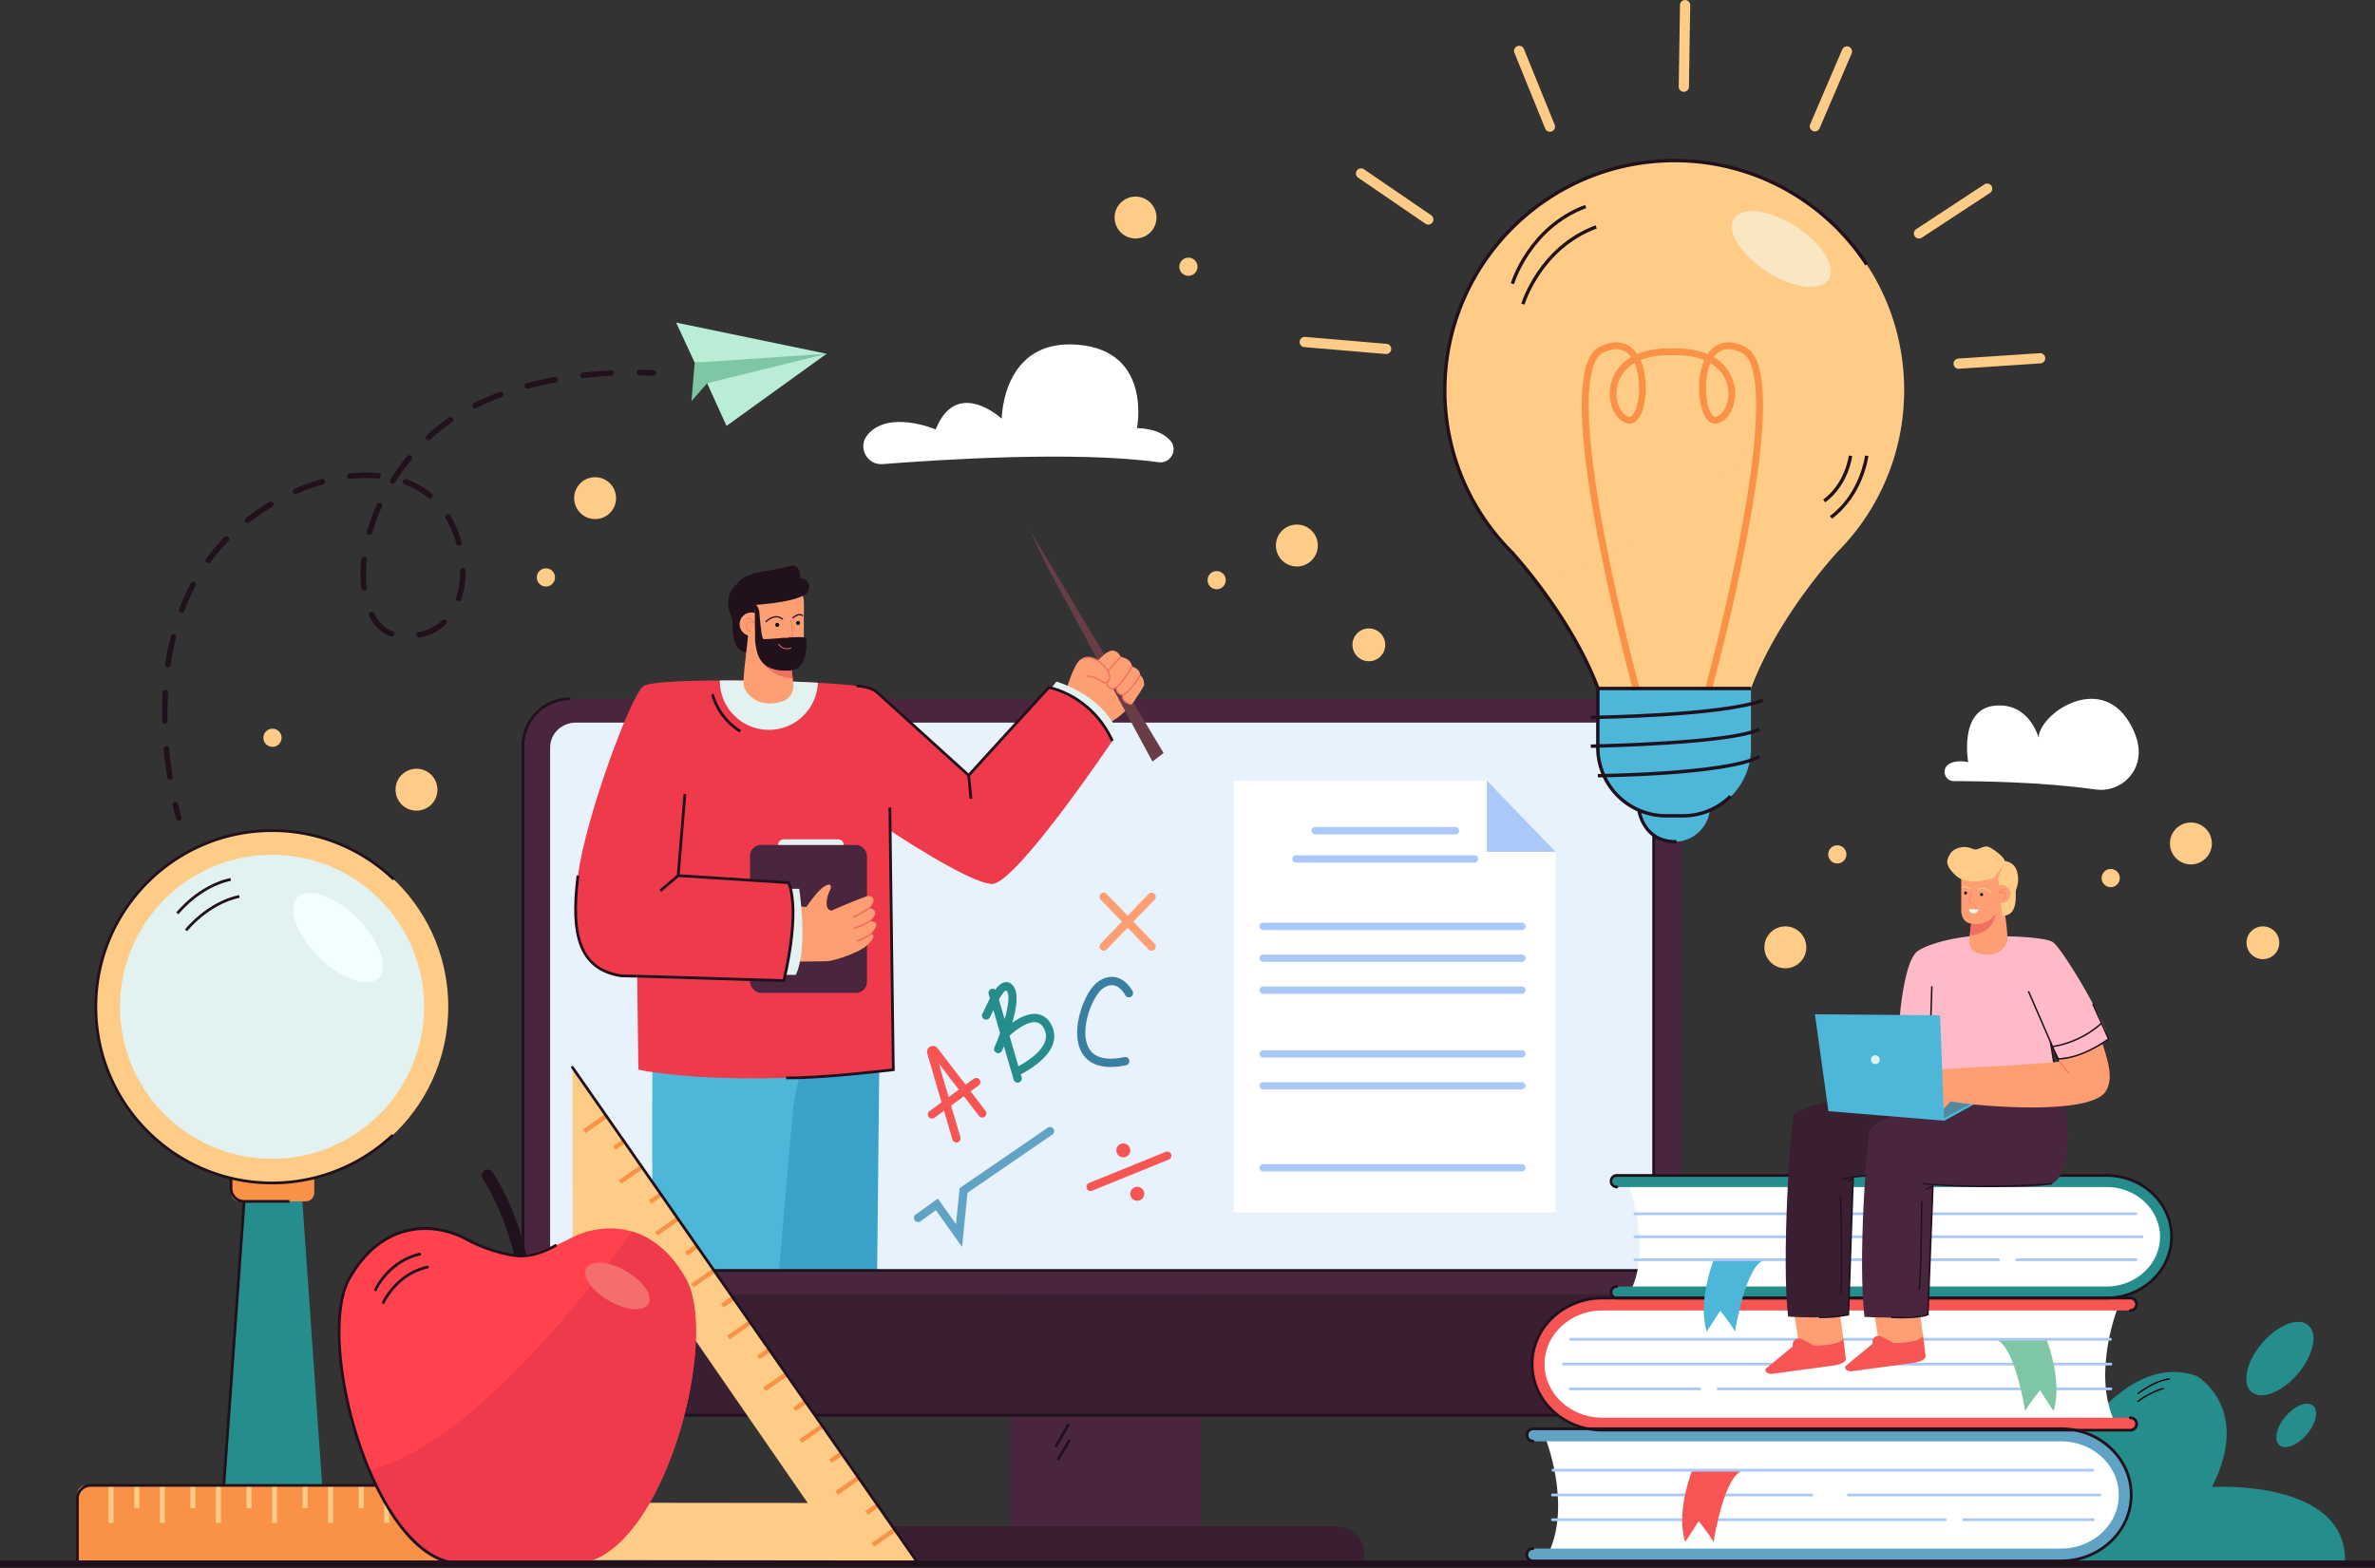 <svg xmlns="http://www.w3.org/2000/svg" viewBox="0 0 2606 1720.76"><rect x="0" y="0" width="2606" height="1720.76" fill="#333333" stroke="none"/><defs><style>.cls-1{isolation:isolate;}.cls-2{fill:#fff;}.cls-3{fill:#258d8c;}.cls-4{fill:#49263e;}.cls-5{fill:#3a1f33;}.cls-6{fill:#e8f2fc;}.cls-7{fill:#21111d;}.cls-8{fill:#fe9f73;}.cls-9{fill:#3aa1c9;}.cls-10{fill:#4cb7d8;}.cls-11{fill:#683d46;}.cls-12{fill:#f07162;}.cls-13{fill:#e2f2f1;}.cls-14{fill:#ef3a4c;}.cls-15{fill:#f75553;}.cls-16{fill:#397fa1;}.cls-17{fill:#61a3c5;}.cls-18{fill:#f99247;}.cls-19,.cls-23{fill:#fecc86;}.cls-20{fill:#f3fffe;}.cls-21{fill:#ff424d;}.cls-22{fill:#f46e6e;}.cls-23{mix-blend-mode:multiply;opacity:0.3;}.cls-24{opacity:0.5;}.cls-25{fill:#7fc6a6;}.cls-26{fill:#b9edd6;}.cls-27{fill:#aac9f8;}.cls-28{fill:#febac7;}.cls-29{fill:#5089a0;}.cls-30{fill:#fbfdfc;}</style></defs><g class="cls-1"><g id="Layer_1" data-name="Layer 1"><path class="cls-2" d="M2205.83,983.57c29,0,97,.91,155.66,9.2,24.27,3.43,46.42-14.86,47.25-39.36.34-10-2.59-21.88-11.14-35.6-32.93-52.85-97.88-7.82-98.73,18,0,0-10.39-39.56-49-34.92s-28.26,61.92-28.26,61.92-12.18-3.3-21.06,2C2191.86,970.14,2195.64,983.58,2205.83,983.57Z" transform="translate(-62 -126.24)"/><path class="cls-3" d="M2179,1840.58c8.58-8.46,75.49-126.91,121.81-66,0,0,75.7-171.75,171.57-138.12,0,0,61.12,34.9,16.72,121.84,0,0,148-9.31,146.05,82.28Z" transform="translate(-62 -126.24)"/><path d="M2407.92,1656.46a.75.75,0,0,1-.59-.29.74.74,0,0,1,.13-1c.75-.58,18.48-14.22,34.7-16.14a.74.74,0,1,1,.18,1.47c-15.79,1.87-33.77,15.7-34,15.84A.74.74,0,0,1,2407.92,1656.46Z" transform="translate(-62 -126.24)"/><path d="M2407.92,1665.06a.76.76,0,0,1-.58-.27.75.75,0,0,1,.11-1,90.62,90.62,0,0,1,27.79-14.19.76.76,0,0,1,.93.51.74.74,0,0,1-.51.92,88.33,88.33,0,0,0-27.26,13.92A.77.77,0,0,1,2407.92,1665.06Z" transform="translate(-62 -126.24)"/><ellipse class="cls-3" cx="2563.61" cy="1617.3" rx="48.1" ry="25.83" transform="translate(-390.9 2397.23) rotate(-49.64)"/><ellipse class="cls-3" cx="2581.53" cy="1690.65" rx="28.47" ry="15.29" transform="translate(-440.48 2436.73) rotate(-49.64)"/><path class="cls-2" d="M1030.49,635.63c61.63-4.89,212-14.64,302.78-2.07,13.12,1.82,21.65-13.63,13-23.63-6.27-7.2-17.35-13.19-36.74-13.87,0,0,17.09-84.3-64.35-91.42-83.7-7.32-84,81.17-84,81.17s-49.35-45.92-72.48,11.75c0,0-51.86-22.09-75,6.2C1002.79,617.08,1013.34,637,1030.49,635.63Z" transform="translate(-62 -126.24)"/><rect class="cls-4" x="1107.93" y="1260.88" width="209.69" height="439.3"/><path class="cls-4" d="M1906.26,1546.79V945a51.77,51.77,0,0,0-51.77-51.77H687.66A51.77,51.77,0,0,0,635.89,945v601.79Z" transform="translate(-62 -126.24)"/><path class="cls-5" d="M635.89,1546.79v96.44c0,20.06,13.26,36.32,29.62,36.32H1876.65c16.35,0,29.61-16.26,29.61-36.32v-96.44Z" transform="translate(-62 -126.24)"/><path class="cls-6" d="M1876.52,1520.66V946.61c0-15.05-12.63-27.25-28.22-27.25H693.86c-15.59,0-28.23,12.2-28.23,27.25v574.05Z" transform="translate(-62 -126.24)"/><path class="cls-5" d="M1558.41,1839c3.55-20.76-10.39-37.59-31.15-37.59H1022.64c-20.76,0-40.48,16.83-44,37.59h579.81Z" transform="translate(-62 -126.24)"/><path class="cls-7" d="M1876.65,1681.06H665.51c-17.17,0-31.14-17-31.14-37.83V945a53.35,53.35,0,0,1,53.29-53.29v3A50.31,50.31,0,0,0,637.41,945v698.23c0,19.19,12.6,34.8,28.1,34.8H1876.65Z" transform="translate(-62 -126.24)"/><rect class="cls-7" x="1813.9" y="1591.53" width="49.56" height="3.04" transform="translate(-589.56 2031.97) rotate(-54.34)"/><rect class="cls-7" x="1814.34" y="1611.1" width="48.68" height="3.04" transform="translate(-612.61 2008.47) rotate(-53.58)"/><rect class="cls-7" x="1213.02" y="1700.03" width="28.99" height="3.03" transform="translate(-920.86 1796.83) rotate(-60.25)"/><rect class="cls-7" x="1216.38" y="1715.99" width="25.71" height="3.03" transform="translate(-936.16 1782.48) rotate(-59.6)"/><path class="cls-8" d="M1230.19,889.56s9.72-36.3,18.59-40.1,18.77,2.56,18.77,2.56,9.5-13,16-11.72a10.46,10.46,0,0,1,8,7s11.43,1.21,12.59,10.61c0,0,9,2.18,8.88,9.56,0,0,4.64,2.11,4.34,11,0,0-15.44,30.18-38.12,40.87S1230.19,889.56,1230.19,889.56Z" transform="translate(-62 -126.24)"/><path class="cls-9" d="M1024.45,1520.66l2.7-256.91-5.78-33-140.18,50.31s4.31,108.6,13.41,239.6Z" transform="translate(-62 -126.24)"/><path class="cls-10" d="M916.81,1520.66l15.75-181.22,26.64-132.26L778,1284.28s-1.29,106.7.91,236.38Z" transform="translate(-62 -126.24)"/><polygon class="cls-11" points="1129.35 580.9 1276.78 826.5 1264.51 835.83 1147.76 619.38 1129.35 580.9"/><path class="cls-8" d="M1266.47,851.24s6.52-6.73,10.43-8.74,27.25,40.91,27.25,40.91l3.38,10.6s-3,5.61-4.92,5.38-7.78-4.69-7.78-4.69l-1.52-5.86-2.35-.65-3.07-2.84-1.53-4.64-3.26,1.47-4.65-1.84-2.14-4.33-.92-.42-13.84-22.24Z" transform="translate(-62 -126.24)"/><path class="cls-12" d="M1275,876.39c-2.06,0-4.43-1.42-6.89-2.9a36.88,36.88,0,0,0-5.34-2.82c-5.44-2.15-7.93-1.21-8-1.2a.77.77,0,0,1-1-.42.75.75,0,0,1,.4-1c.12-.05,3-1.22,9.1,1.19a39.27,39.27,0,0,1,5.56,2.93c3.85,2.31,6.3,3.64,7.94,1.82a7.2,7.2,0,0,0,1.9-5.69c-.42-4.59-4.76-10.46-11.61-15.7-8.42-6.44-15.83-3.26-16.14-3.12a.77.77,0,0,1-1-.38.76.76,0,0,1,.38-1c.35-.16,8.52-3.71,17.69,3.3,7.29,5.56,11.73,11.68,12.2,16.76a8.69,8.69,0,0,1-2.28,6.85A3.84,3.84,0,0,1,1275,876.39Z" transform="translate(-62 -126.24)"/><path class="cls-12" d="M1277.54,863.48a.78.78,0,0,1-.51-.2.76.76,0,0,1,0-1.07l14-15.4a.77.77,0,0,1,1.08,0,.76.76,0,0,1,0,1.07l-14,15.4A.73.73,0,0,1,1277.54,863.48Z" transform="translate(-62 -126.24)"/><path class="cls-12" d="M1292.88,889.44a4.7,4.7,0,0,1-3-1.07,7.33,7.33,0,0,1-3.5-7.78.76.76,0,1,1,1.49.33c-.89,4,2.7,6.11,2.85,6.2a3.44,3.44,0,0,0,3,.72c7.52-1.43,18.57-20.53,18.68-20.72a.76.76,0,0,1,1.32.75c-.47.81-11.52,19.9-19.72,21.46A5.84,5.84,0,0,1,1292.88,889.44Z" transform="translate(-62 -126.24)"/><path class="cls-12" d="M1282.71,882.76a6.7,6.7,0,0,1-4.29-1.42,9.28,9.28,0,0,1-3-5.91.76.76,0,0,1,.69-.82.75.75,0,0,1,.82.69,7.92,7.92,0,0,0,2.42,4.86,5.66,5.66,0,0,0,4.46,1c5.52-.76,16.06-17.3,19.65-23.6a.76.76,0,1,1,1.32.75c-.54,1-13.38,23.34-20.77,24.35A8.79,8.79,0,0,1,1282.71,882.76Z" transform="translate(-62 -126.24)"/><path class="cls-13" d="M1215.71,881.21l5.48-6.87s48.59,13.66,66.18,53.5l-7.7,10.37S1244.14,893.87,1215.71,881.21Z" transform="translate(-62 -126.24)"/><path class="cls-14" d="M1042.26,1300.26l.89-1.16-4.66-261.44s86,57.67,111.76,58.78,132.31-157.05,132.31-157.05c-22.45-51.54-69.73-58.68-69.73-58.68l-88,96.45-103.08-93.5c-13.75-8.35-119.4-10.15-119.4-10.15s-120.26-2.74-134,5.6-64.3,145.79-72.15,208.12,0,102.71,47.61,110.07l17.32.37,1.33,102.59s96,21.6,279.78,0Z" transform="translate(-62 -126.24)"/><rect class="cls-4" x="822.97" y="927.37" width="128.34" height="162.35" rx="11.97"/><path class="cls-13" d="M981.71,1047.47H921.93a6.13,6.13,0,0,0-6.13,6.14h72.05A6.14,6.14,0,0,0,981.71,1047.47Z" transform="translate(-62 -126.24)"/><path class="cls-8" d="M1016.37,1137.2c13.87-12.22-.66-14.27-.66-14.27,6.77-7.33,5.19-10.74,2.71-12.31a6.81,6.81,0,0,0-6.12-.5c-6.37,2.47-25.81,10.1-37.68,15.58-8.44-.6-5.75-14.83-2-22.12,2-3.76,2.08-10-7.08-3.71-7.48,5.11-18.73,21.92-18.73,21.92l-47.05-4.52,7,64.84s53.71-.75,61.8-.81,35.19-9.28,43.38-16.41c14.85-12.93,5.51-13.59,5.51-13.59C1031.65,1136.42,1016.37,1137.2,1016.37,1137.2Z" transform="translate(-62 -126.24)"/><path class="cls-12" d="M998.73,1133.63a1,1,0,0,1-.45-1.87c7-2.87,16.78-9.57,16.88-9.64a1,1,0,0,1,1.1,1.61c-.41.28-10.08,6.88-17.24,9.83A1,1,0,0,1,998.73,1133.63Z" transform="translate(-62 -126.24)"/><path class="cls-12" d="M999.69,1145.92a1,1,0,0,1-.32-1.91,60.69,60.69,0,0,0,16.45-7.61,1,1,0,0,1,1.35.24,1,1,0,0,1-.24,1.36,61.43,61.43,0,0,1-17.06,7.89Z" transform="translate(-62 -126.24)"/><path class="cls-12" d="M1003,1159.76a1,1,0,0,1-1-.69,1,1,0,0,1,.66-1.21,51.62,51.62,0,0,0,14.29-7.34,1,1,0,0,1,1.18,1.56,53.14,53.14,0,0,1-14.92,7.64Z" transform="translate(-62 -126.24)"/><polygon class="cls-7" points="725.51 978.84 723.55 976.52 742.7 960.33 750.01 871.54 753.04 871.78 745.63 961.84 725.51 978.84"/><path class="cls-7" d="M761.12,1199.19l-17.52-.38c-23.37-3.62-38.35-15.2-45.8-35.4-6.46-17.53-7.45-41.79-3.09-76.37l3,.38c-8.88,70.47,4.52,101.87,46.24,108.37l17.22.37Z" transform="translate(-62 -126.24)"/><path class="cls-13" d="M929.49,1101.79h9.45s10.06,64.71-3.68,94.41H923.51S937.22,1135.5,929.49,1101.79Z" transform="translate(-62 -126.24)"/><path class="cls-14" d="M880.06,1092.05l47.34,3s9.58,30.18-1.93,91.39c-1.11,5.94-3.47,16.1-3.47,16.1s-48.07,3.83-55.61-11.78c-4.74-9.81,5.62-52.16,5.62-52.16Z" transform="translate(-62 -126.24)"/><path class="cls-7" d="M923.17,1204.14l-162.07-5,.09-3L920.82,1201c2.28-9.45,16.9-73,5.51-104.49l-120.26-7.7.19-3,122.21,7.82.35.91C942.09,1129,924.24,1200,923.47,1203Z" transform="translate(-62 -126.24)"/><path class="cls-7" d="M1125.91,1003l-2.52-25.07-99.81-90.54c-7.32-6.64-21.54-6.73-21.68-6.73v-3h0c.65,0,15.53.08,23.72,7.51l100.68,91.33,2.63,26.23Z" transform="translate(-62 -126.24)"/><path class="cls-7" d="M1126,978.18l-2.25-2,88.54-97.06.81.13c.47.08,47.28,8.26,70.87,59.55l-2.76,1.27c-21.22-46.13-61.65-56.36-67.8-57.67Z" transform="translate(-62 -126.24)"/><path class="cls-13" d="M959.43,875.59c-29-1.61-57.06-2.08-57.06-2.08s-23.28-.53-50.53-.42c0,.16,0,.32,0,.48a53.82,53.82,0,0,0,107.6,2Z" transform="translate(-62 -126.24)"/><path class="cls-7" d="M927.36,1310.79l-2.67,0,0-3c37.95.4,105.61-7.57,116-8.82l-3.77-286.4,3,0,3.8,289.12-1.35.16C1041.7,1301.86,969,1310.79,927.36,1310.79Z" transform="translate(-62 -126.24)"/><path class="cls-7" d="M873.55,930.22a71.79,71.79,0,0,1-31.24-41.53l2.92-.82a68.82,68.82,0,0,0,29.93,39.78Z" transform="translate(-62 -126.24)"/><path class="cls-8" d="M885.22,764.52s21.44-9.12,40.47-2.57A27.36,27.36,0,0,1,944,787.87v11.4l-58.68-25.06s-9.28,4.39-8.53,3.06S885.22,764.52,885.22,764.52Z" transform="translate(-62 -126.24)"/><path class="cls-8" d="M944,786.59v48.07s.72,17.17-14.31,19.32l2.81,22.92a17.89,17.89,0,0,1-12.23,19.26,46.85,46.85,0,0,1-14.2,2.19c-17.17,0-26.47-12.88-27.9-19.32s2.86-37.21,2.86-37.21l-.53-15.12,2-58.59Z" transform="translate(-62 -126.24)"/><path class="cls-7" d="M902.57,809.26a.72.72,0,0,1-.52-1.22c.1-.1,9.94-10.17,18.94-2.92a.72.72,0,0,1,.1,1,.71.71,0,0,1-1,.1c-8-6.42-16.64,2.43-17,2.81A.74.74,0,0,1,902.57,809.26Z" transform="translate(-62 -126.24)"/><path class="cls-7" d="M932.07,805a.69.69,0,0,1-.54-.25.71.71,0,0,1,.07-1c.29-.25,7.11-6.08,11.43-2.38a.72.72,0,0,1,.08,1,.71.71,0,0,1-1,.07c-3.38-2.9-9.5,2.33-9.57,2.39A.73.73,0,0,1,932.07,805Z" transform="translate(-62 -126.24)"/><path d="M917,812.15a2.15,2.15,0,1,1-2.15-2.15A2.14,2.14,0,0,1,917,812.15Z" transform="translate(-62 -126.24)"/><path d="M939.86,810a2.15,2.15,0,1,1-2.15-2.15A2.15,2.15,0,0,1,939.86,810Z" transform="translate(-62 -126.24)"/><path class="cls-7" d="M885.22,763.77s-18.18-.87-22.8,15,3.25,24.31,3.41,29.05-3.06,36.71,19.39,34.32l6.06-52.79-7.81-21Z" transform="translate(-62 -126.24)"/><circle class="cls-8" cx="886.43" cy="811.4" r="12.88" transform="translate(-376.12 738.21) rotate(-45)"/><path class="cls-12" d="M885.47,819.3a5.38,5.38,0,0,1-5.05-4,5,5,0,0,1,2-5.88,6,6,0,0,1,6.77.24,5.85,5.85,0,0,0-2.6-3.18,8,8,0,0,0-5.72-.36.35.35,0,0,1-.45-.23.35.35,0,0,1,.22-.45,8.68,8.68,0,0,1,6.29.41,7,7,0,0,1,3.28,4.7l.31,1.24-.91-.9c-.13-.13-3.19-3.11-6.81-.86a4.37,4.37,0,0,0-1.72,5.07,4.6,4.6,0,0,0,4.36,3.51h.07a.36.36,0,0,1,.36.35.37.37,0,0,1-.35.37Z" transform="translate(-62 -126.24)"/><path class="cls-12" d="M894.88,839.39s1,28.75,36.91,31.49L929.72,854S906.44,858.66,894.88,839.39Z" transform="translate(-62 -126.24)"/><path class="cls-7" d="M946.53,826.58s4.67,34.41-18.17,35.63C895.66,864,892.5,845.3,890.55,830l-.32-31.51,1-9.14h0a16.31,16.31,0,0,1,4,9.36c.68,7.56,2.35,27.92,4.24,28.82C902.21,828.83,941.44,823.26,946.53,826.58Z" transform="translate(-62 -126.24)"/><path class="cls-12" d="M924.61,826.63a.36.36,0,0,1-.34-.25.36.36,0,0,1,.23-.45l7.17-2.37-2.26-16.88a.35.35,0,1,1,.7-.1l2.35,17.47-7.74,2.56Z" transform="translate(-62 -126.24)"/><polygon class="cls-8" points="818.53 719.58 821.02 695.34 827.04 696.01 827.04 720.27 818.53 719.58"/><path class="cls-7" d="M888.58,763.3s-4.22,10.05,2.7,26.83-17.74-6.26-17.74-6.26S875.25,759.32,888.58,763.3Z" transform="translate(-62 -126.24)"/><path class="cls-12" d="M916.29,834a11.55,11.55,0,0,0,13.76,3.89.5.5,0,1,0-.42-.9,10.41,10.41,0,0,1-12.55-3.6c-.1-.12-.19-.25-.29-.38a.5.5,0,0,0-.69-.11.49.49,0,0,0-.11.7Z" transform="translate(-62 -126.24)"/><path class="cls-12" d="M1303.49,899.94h-.13c-4.17-.71-7.13-2.34-8.81-4.84a8.89,8.89,0,0,1-1.34-6.41.76.76,0,1,1,1.48.33,7.54,7.54,0,0,0,1.13,5.26c1.44,2.13,4.07,3.53,7.8,4.17a.76.76,0,0,1-.13,1.5Z" transform="translate(-62 -126.24)"/><path class="cls-7" d="M1878,1522.18H665.63v-3H1875V946.61c0-14.19-12-25.73-26.71-25.73v-3c16.4,0,29.74,12.9,29.74,28.77Z" transform="translate(-62 -126.24)"/><path class="cls-7" d="M891.28,790.13s54.7-3.24,58.07-16.06-9.49-13.15-9.49-13.15,2.41-18.21-14.12-12.82-47.14,4.69-55.74,20S891.28,790.13,891.28,790.13Z" transform="translate(-62 -126.24)"/><path class="cls-15" d="M1095.09,1336.1l-13.18,9.64a4.55,4.55,0,1,0,5.38,7.35l10.52-7.71,9.27,31.6a4.54,4.54,0,0,0,4.36,3.28,4.43,4.43,0,0,0,1.29-.19,4.54,4.54,0,0,0,3.08-5.65l-10.18-34.75,14-10.23,16.55,21.6a4.55,4.55,0,1,0,7.23-5.53L1127,1324.06l8.89-6.5a4.55,4.55,0,1,0-5.38-7.34l-9,6.61-30.72-40.1a6.46,6.46,0,0,0-11.33,5.74Zm19-13.89-11.16,8.17-10.8-36.84Z" transform="translate(-62 -126.24)"/><path class="cls-3" d="M1144,1245.3c3.21,0,4.07-1.85,6.9-8L1152,1235l7.36,25.19c-.1.26-.19.53-.29.79a4.51,4.51,0,0,0-.34.93c-1.82,4.92-3.74,9.64-5.61,13.86a4.55,4.55,0,0,0,2.31,6,4.48,4.48,0,0,0,1.84.39,4.57,4.57,0,0,0,4.17-2.7c.5-1.12,1.23-2.8,2.11-4.92l10.72,36.72a4.55,4.55,0,0,0,4.37,3.28,4.64,4.64,0,0,0,1.27-.18,4.56,4.56,0,0,0,3.1-5.65l-1-3.28c8.45-4.34,29.19-16.39,35.12-32.82a25.73,25.73,0,0,0-1.17-20.84c-4.43-9-10.89-11.76-15.52-12.49-9.46-1.47-19.8,3.86-27.71,9.5,4.46-15.26,7.19-31.87,1.49-39.91-3.18-4.47-7-4.83-8.92-4.65-4,.37-7.75,3.57-11.23,8.28a4.55,4.55,0,0,0-7.27,4.78l1.4,4.8c-1.92,3.61-3.78,7.5-5.59,11.41-.74,1.6-1.56,3.38-2,4.15a4.55,4.55,0,0,0,3.33,7.65Zm55.07,3c3.69.58,6.55,3,8.75,7.51a16.8,16.8,0,0,1,.79,13.71c-4.5,12.47-21,22.6-29.18,27l-9.77-33.49C1176.77,1256.59,1189.83,1246.82,1199.1,1248.29Zm-33-35a3.74,3.74,0,0,1,.76.84c3.26,4.59,1.41,17-2.47,30.66l-6.31-21.61C1162.52,1215.38,1164.91,1213.54,1166.09,1213.31Z" transform="translate(-62 -126.24)"/><path class="cls-16" d="M1280.66,1297.33a82.51,82.51,0,0,0,16.93-1.93,4.55,4.55,0,1,0-1.87-8.91c-21.27,4.46-34.77.36-40.12-12.2-8.84-20.77,6.09-56,16.64-63.22,4.52-3.08,8.77-4.14,12.64-3.15,7.29,1.86,11.67,10.26,11.75,10.43a4.55,4.55,0,0,0,8.14-4.09c-.25-.49-6.21-12.2-17.56-15.15-6.53-1.7-13.3-.2-20.1,4.43-14.67,10-30,50.5-19.89,74.32C1251.26,1287.33,1260.33,1297.33,1280.66,1297.33Z" transform="translate(-62 -126.24)"/><path class="cls-17" d="M1211.71,1363.91l-96.73,66.4-4,39.48-19.89-28-24.41,17.51a4.55,4.55,0,0,0,5.31,7.39l17-12.17,28.67,40.34,5.94-59.44,93.25-64a4.56,4.56,0,0,0-5.16-7.51Z" transform="translate(-62 -126.24)"/><path class="cls-15" d="M1347,1393a4.56,4.56,0,0,0-5.93-2.51l-84.09,34.18a4.55,4.55,0,0,0,1.72,8.77,4.49,4.49,0,0,0,1.71-.34l84.09-34.17A4.55,4.55,0,0,0,1347,1393Z" transform="translate(-62 -126.24)"/><circle class="cls-15" cx="1232.57" cy="1262.64" r="7.64"/><path class="cls-15" d="M1309.86,1428.9a7.64,7.64,0,1,0,7.65,7.64A7.64,7.64,0,0,0,1309.86,1428.9Z" transform="translate(-62 -126.24)"/><path class="cls-8" d="M1269.89,1168.45a4.53,4.53,0,0,0,3.16,1.27,4.58,4.58,0,0,0,3.28-1.39l23-23.92,23,23.92a4.55,4.55,0,0,0,6.56-6.32l-23.27-24.16,23.27-24.16a4.55,4.55,0,0,0-6.56-6.32l-23,23.92-23-23.92a4.55,4.55,0,0,0-6.56,6.32l23.26,24.16L1269.77,1162A4.55,4.55,0,0,0,1269.89,1168.45Z" transform="translate(-62 -126.24)"/><polygon class="cls-3" points="331.28 1311.22 300.48 1311.22 298.46 1311.22 267.65 1311.22 242.03 1679.42 298.46 1679.42 300.48 1679.42 356.91 1679.42 331.28 1311.22"/><path class="cls-18" d="M253.55,1274.1h91.28a0,0,0,0,1,0,0v35a9.48,9.48,0,0,1-9.48,9.48H263a9.48,9.48,0,0,1-9.48-9.48v-35A0,0,0,0,1,253.55,1274.1Z"/><path class="cls-7" d="M379.62,1446.38H329.94A15.93,15.93,0,0,1,314,1430.47v-30.13h3v30.13a12.89,12.89,0,0,0,12.88,12.87h49.68Z" transform="translate(-62 -126.24)"/><circle class="cls-19" cx="360.51" cy="1231.27" r="193.36" transform="translate(-827.05 489.31) rotate(-45)"/><circle class="cls-13" cx="360.51" cy="1231.27" r="166.83" transform="translate(-827.05 489.31) rotate(-45)"/><path class="cls-7" d="M360.51,1426.14c-107.45,0-194.87-87.42-194.87-194.87s87.42-194.88,194.87-194.88a194,194,0,0,1,134.59,53.94l-2.1,2.19a191,191,0,0,0-132.49-53.09c-105.78,0-191.83,86.06-191.83,191.84s86,191.84,191.83,191.84A191.11,191.11,0,0,0,492,1370.92l2.08,2.21A194.12,194.12,0,0,1,360.51,1426.14Z" transform="translate(-62 -126.24)"/><ellipse class="cls-20" cx="432.91" cy="1155.39" rx="29.93" ry="62.66" transform="translate(-752.19 518.28) rotate(-45)"/><rect class="cls-7" x="143.36" y="1616.99" width="348.18" height="3.03" transform="translate(-1381.57 1693.47) rotate(-85.91)"/><path class="cls-7" d="M257.84,1129.67l-2.4-1.85c.23-.3,23.69-30.21,59.34-37.88l.64,3C280.87,1100.34,258.07,1129.38,257.84,1129.67Z" transform="translate(-62 -126.24)"/><path class="cls-7" d="M267.34,1148.33l-2.4-1.85c.23-.3,23.69-30.21,59.34-37.88l.64,3C290.37,1119,267.57,1148,267.34,1148.33Z" transform="translate(-62 -126.24)"/><path class="cls-18" d="M94.36,1630.36H522.67a0,0,0,0,1,0,0v82.36a0,0,0,0,1,0,0H84.7a0,0,0,0,1,0,0V1640A9.66,9.66,0,0,1,94.36,1630.36Z"/><rect class="cls-19" x="119.1" y="1630.36" width="5.4" height="41.18"/><rect class="cls-19" x="175.42" y="1630.36" width="5.4" height="41.18"/><rect class="cls-19" x="147.43" y="1630.36" width="5.4" height="25"/><rect class="cls-19" x="236.97" y="1630.36" width="5.4" height="41.18"/><rect class="cls-19" x="208.97" y="1630.36" width="5.4" height="25"/><rect class="cls-19" x="298.51" y="1630.36" width="5.4" height="41.18"/><rect class="cls-19" x="270.52" y="1630.36" width="5.4" height="25"/><rect class="cls-19" x="360.06" y="1630.36" width="5.4" height="41.18"/><rect class="cls-19" x="332.07" y="1630.36" width="5.4" height="25"/><rect class="cls-19" x="421.61" y="1630.36" width="5.4" height="41.18"/><rect class="cls-19" x="393.62" y="1630.36" width="5.4" height="25"/><path class="cls-19" d="M690.23,1297.92l.28,540.65,376.76.39Zm52.82,180.66,205.2,297.27-205.51-.21Z" transform="translate(-62 -126.24)"/><rect class="cls-18" x="712.86" y="1344.82" width="4.84" height="29.33" transform="translate(1360.66 -130.37) rotate(55.17)"/><rect class="cls-18" x="751.93" y="1400.77" width="4.84" height="28.97" transform="translate(1423.23 -138.49) rotate(55.17)"/><rect class="cls-18" x="739.24" y="1377.15" width="4.84" height="14.49" transform="matrix(0.57, 0.82, -0.82, 0.57, 1392.46, -141.32)"/><rect class="cls-18" x="791.54" y="1457.63" width="4.84" height="29.02" transform="translate(1486.92 -146.62) rotate(55.17)"/><rect class="cls-18" x="778.86" y="1434.01" width="4.84" height="14.54" transform="translate(1456.15 -149.44) rotate(55.17)"/><rect class="cls-18" x="831.16" y="1514.5" width="4.84" height="29.07" transform="translate(1550.61 -154.74) rotate(55.17)"/><rect class="cls-18" x="818.47" y="1490.88" width="4.84" height="14.59" transform="translate(1519.84 -157.56) rotate(55.17)"/><rect class="cls-18" x="870.77" y="1571.37" width="4.84" height="29.12" transform="translate(1614.3 -162.86) rotate(55.17)"/><rect class="cls-18" x="858.1" y="1547.73" width="4.84" height="14.67" transform="translate(1583.53 -165.69) rotate(55.17)"/><rect class="cls-18" x="910.39" y="1628.23" width="4.84" height="29.17" transform="translate(1677.99 -170.98) rotate(55.17)"/><rect class="cls-18" x="897.69" y="1604.63" width="4.84" height="14.67" transform="translate(1647.22 -173.78) rotate(55.17)"/><rect class="cls-18" x="950" y="1685.1" width="4.84" height="29.22" transform="translate(1741.65 -179.11) rotate(55.17)"/><rect class="cls-18" x="937.32" y="1661.48" width="4.84" height="14.74" transform="translate(1710.91 -181.92) rotate(55.17)"/><rect class="cls-18" x="989.62" y="1741.97" width="4.84" height="29.27" transform="translate(1805.34 -187.23) rotate(55.17)"/><rect class="cls-18" x="976.93" y="1718.34" width="4.84" height="14.79" transform="translate(1774.57 -190.05) rotate(55.17)"/><rect class="cls-18" x="1029.24" y="1798.82" width="4.84" height="29.33" transform="translate(1869.03 -195.35) rotate(55.17)"/><rect class="cls-18" x="1016.55" y="1775.21" width="4.84" height="14.84" transform="translate(1838.26 -198.17) rotate(55.17)"/><path class="cls-7" d="M637.74,1534a6.54,6.54,0,0,1-6.47-5.65c-.08-.59-8.49-59.63-39.26-107.9a6.54,6.54,0,1,1,11-7c32.36,50.75,40.85,110.63,41.19,113.15a6.54,6.54,0,0,1-5.58,7.37A6.92,6.92,0,0,1,637.74,1534Z" transform="translate(-62 -126.24)"/><path class="cls-21" d="M814.47,1529.56c-37.77-66.83-95.89-61-127.85-43.58-25.91,14.13-49,17.76-56.75,18.63-7.8-.87-30.84-4.5-56.75-18.63-32-17.44-90.08-23.25-127.85,43.58s24.7,302.2,116.23,312.37h37.77c4,0,9.21-.23,15.06-.41a1.46,1.46,0,0,0,1.1.41c4.87-.41,9.73-.58,14.44-.63s9.57.22,14.44.63a1.46,1.46,0,0,0,1.1-.41c5.85.18,11,.41,15.06.41h37.77C789.77,1831.76,852.24,1596.39,814.47,1529.56Z" transform="translate(-62 -126.24)"/><path class="cls-7" d="M474.06,1543.32a1.68,1.68,0,0,1-.62-.13,1.53,1.53,0,0,1-.77-2c.14-.32,14.51-32,49.54-39.88a1.52,1.52,0,1,1,.67,3c-33.5,7.55-47.3,37.85-47.44,38.15A1.51,1.51,0,0,1,474.06,1543.32Z" transform="translate(-62 -126.24)"/><path class="cls-7" d="M482.59,1557.44a1.5,1.5,0,0,1-.62-.13,1.52,1.52,0,0,1-.77-2c.14-.32,14.52-32,49.54-39.89a1.52,1.52,0,1,1,.67,3c-33.5,7.55-47.3,37.84-47.44,38.15A1.5,1.5,0,0,1,482.59,1557.44Z" transform="translate(-62 -126.24)"/><path class="cls-14" d="M755.35,1477.91c-62.59,86.54-183.26,235.69-288.18,262,22.91,54.18,56.08,97.77,94.33,102h37.77c4,0,9.21-.23,15.06-.41a1.46,1.46,0,0,0,1.1.41c4.87-.41,9.73-.58,14.44-.63s9.57.22,14.44.63a1.46,1.46,0,0,0,1.1-.41c5.85.18,11,.41,15.06.41h37.77c91.53-10.17,154-245.54,116.23-312.37C797.47,1499.49,776.35,1484.13,755.35,1477.91Z" transform="translate(-62 -126.24)"/><ellipse class="cls-22" cx="739.53" cy="1537.64" rx="18.79" ry="39.33" transform="translate(-1023.87 1283.03) rotate(-60)"/><path class="cls-7" d="M599.27,1843.45H561.33c-38.55-4.29-67.39-45.74-84.79-79.76-41.11-80.37-56.64-192.31-32.59-234.86,16.91-29.93,40.13-48.65,67.12-54.14,20.61-4.18,43.49-.55,62.78,10,25.36,13.83,47.74,17.51,56.19,18.45.21,0,17.74,2.15,40.71-11.15a1.52,1.52,0,0,1,1.52,2.63c-23.93,13.85-41.86,11.63-42.6,11.53-8.59-.95-31.44-4.71-57.28-18.8-28.81-15.72-87.73-24.35-125.8,43-11.3,20-14,57.44-7.52,102.75,6.45,44.84,21.09,91.94,40.17,129.23,24.1,47.11,53.34,74.85,82.34,78.12h37.69a1.52,1.52,0,0,1,0,3Z" transform="translate(-62 -126.24)"/><path class="cls-7" d="M146.92,1840.48a1.51,1.51,0,0,1-1.51-1.52v-67.7a16.19,16.19,0,0,1,16.18-16.18H474.72a1.52,1.52,0,0,1,0,3H161.59a13.16,13.16,0,0,0-13.15,13.14V1839A1.52,1.52,0,0,1,146.92,1840.48Z" transform="translate(-62 -126.24)"/><path class="cls-19" d="M2151.32,554.48c0-139.18-112.83-252-252-252s-252,112.82-252,252A251.18,251.18,0,0,0,1720,731.57h0s76.27,81.56,102,170.46c0,0,44,15,77.26,15.78,33.23-.83,77.27-15.78,77.27-15.78,25.75-88.9,102-170.46,102-170.46h0A251.15,251.15,0,0,0,2151.32,554.48Z" transform="translate(-62 -126.24)"/><path class="cls-10" d="M1899.25,1050.11h0a39.17,39.17,0,0,1-39.17-39.17h78.34A39.17,39.17,0,0,1,1899.25,1050.11Z" transform="translate(-62 -126.24)"/><path class="cls-10" d="M1753.25,755.7h168a0,0,0,0,1,0,0v66a73.68,73.68,0,0,1-73.68,73.68h-20.65a73.68,73.68,0,0,1-73.68-73.68v-66A0,0,0,0,1,1753.25,755.7Z"/><path class="cls-23" d="M2151.32,554.48a250.84,250.84,0,0,0-42.06-139.43C2035.55,596.65,1918,718.8,1748.68,766.17c21.32,28,49.59,70.1,66.68,115.76h167.9c30.21-80.72,95.33-150.37,95.33-150.37h0A251.15,251.15,0,0,0,2151.32,554.48Z" transform="translate(-62 -126.24)"/><path class="cls-18" d="M1940.49,882.92l-7.21-2c.23-.86,23.73-87.27,40-175.78,28.28-153.57,12-186.15-.19-191.89-12.48-5.88-22.3-4.82-29.18,3.13-.5.58-1,1.19-1.45,1.83a46.58,46.58,0,0,1,22.89,32.8c2.8,17.83-5.18,35.63-17.77,39.68-3,1-8.92,1.47-14-6.2-8.06-12.18-10.58-42.65-1.56-63-8.66-3.55-19.21-5.43-31.29-5.43h-7.27c-12.08,0-22.63,1.88-31.3,5.42,9,20.32,6.51,50.79-1.55,63-5.07,7.67-10.94,7.18-14,6.2-12.6-4.05-20.57-21.85-17.78-39.68a46.68,46.68,0,0,1,22.89-32.81c-.46-.63-.94-1.24-1.44-1.82-6.88-7.95-16.7-9-29.18-3.13-12.21,5.74-28.48,38.32-.19,191.89,16.3,88.51,39.8,174.92,40,175.78l-7.21,2c-.24-.87-23.81-87.54-40.17-176.36-22.58-122.6-21.16-188,4.35-200,19.8-9.31,31.61-2.41,38,5a35,35,0,0,1,2.53,3.32c8.82-3.75,20.22-6.19,35-6.19h7.27c14.76,0,26.16,2.44,35,6.19a35,35,0,0,1,2.53-3.32c6.42-7.43,18.23-14.32,38-5,25.52,12,26.94,77.45,4.36,200C1964.3,795.38,1940.72,882.05,1940.49,882.92Zm-85-358.07c-10.63,6.21-17.37,15.53-19.22,27.35-2.44,15.56,4.59,28.8,12.68,31.4.75.24,2.76.89,5.47-3.2C1861.32,570,1863.14,542.41,1855.49,524.85Zm83.29,0c-7.65,17.56-5.83,45.11,1.07,55.55,2.71,4.09,4.72,3.44,5.47,3.2,8.09-2.6,15.12-15.84,12.68-31.4C1956.15,540.38,1949.41,531.06,1938.78,524.85Z" transform="translate(-62 -126.24)"/><path class="cls-7" d="M1814,883.69c-2-5.74-2.91-7.84-4.9-12.45l-1.08-2.52c-31.46-73.48-88.8-135.25-89.37-135.87l-.19-.19a252.37,252.37,0,0,1-73-178.18c0-140,113.89-253.87,253.87-253.87a253.33,253.33,0,0,1,212.55,115l-3.13,2.05a249.61,249.61,0,0,0-209.42-113.29c-137.92,0-250.13,112.21-250.13,250.13a248.64,248.64,0,0,0,72.19,175.78l2.44,2.46-.18,0c11,12.27,59.69,68.72,87.85,134.49l1.08,2.51c2,4.69,2.94,6.83,5,12.7Z" transform="translate(-62 -126.24)"/><path class="cls-7" d="M1723.32,438.14l-3.59-1c.18-.63,18.81-62.65,81.5-86l1.31,3.5C1741.65,377.28,1723.5,437.53,1723.32,438.14Z" transform="translate(-62 -126.24)"/><path class="cls-7" d="M1734.87,460.57l-3.59-1.05c.19-.62,18.82-62.65,81.51-86l1.3,3.51C1753.2,399.7,1735.05,460,1734.87,460.57Z" transform="translate(-62 -126.24)"/><path class="cls-7" d="M1908.41,1023.53H1890.1a76.81,76.81,0,0,1-76.72-76.72V880.06h169.88v3.74H1817.11v63a73.07,73.07,0,0,0,73,73h18.31a72.57,72.57,0,0,0,51.18-20.95l2.62,2.66A76.25,76.25,0,0,1,1908.41,1023.53Z" transform="translate(-62 -126.24)"/><path class="cls-7" d="M1900.34,1052c-36.41,0-41.67-35.32-41.72-35.68l3.71-.51c.18,1.35,5,33.23,39.23,32.44l.08,3.74Z" transform="translate(-62 -126.24)"/><path class="cls-7" d="M2072.12,695.55l-2.23-3c33.27-24.67,38.5-65.87,38.55-66.29l3.71.44C2112.1,627.13,2106.71,669.89,2072.12,695.55Z" transform="translate(-62 -126.24)"/><path class="cls-7" d="M2064.76,677.6l-2.23-3c24.24-18,28.07-48,28.11-48.34l3.71.44C2094.2,628,2090.33,658.63,2064.76,677.6Z" transform="translate(-62 -126.24)"/><path class="cls-7" d="M1807.53,915.53l0-3.74c1.42,0,143.09-1.85,188-18.58l1.31,3.51C1951.28,913.67,1813.38,915.46,1807.53,915.53Z" transform="translate(-62 -126.24)"/><path class="cls-7" d="M1807.55,947.1l-.07-3.74c1.55,0,155.28-3.08,184-18.47l1.77,3.29C1963.74,944,1813.91,947,1807.55,947.1Z" transform="translate(-62 -126.24)"/><path class="cls-7" d="M1815.26,979.5l0-3.74c1.39,0,139.34-1.47,176.3-20.56l1.71,3.32C1955.5,978,1821,979.45,1815.26,979.5Z" transform="translate(-62 -126.24)"/><path class="cls-19" d="M1583.06,514.81a3.85,3.85,0,0,1-.48,0l-89.18-7.59a5.61,5.61,0,1,1,.95-11.17l89.18,7.59a5.61,5.61,0,0,1-.47,11.19Z" transform="translate(-62 -126.24)"/><path class="cls-19" d="M1629.19,372.74a5.6,5.6,0,0,1-3.16-1l-73.87-50.54a5.61,5.61,0,0,1,6.33-9.26l73.87,50.54a5.61,5.61,0,0,1-3.17,10.24Z" transform="translate(-62 -126.24)"/><path class="cls-19" d="M1762.69,270.83a5.64,5.64,0,0,1-5.2-3.5l-33.68-82.92a5.61,5.61,0,1,1,10.39-4.22l33.68,82.92a5.62,5.62,0,0,1-5.19,7.72Z" transform="translate(-62 -126.24)"/><path class="cls-19" d="M2211.08,531a5.61,5.61,0,0,1-.36-11.2l89.3-5.9a5.61,5.61,0,1,1,.74,11.19l-89.31,5.9Z" transform="translate(-62 -126.24)"/><path class="cls-19" d="M2167.65,388.05a5.61,5.61,0,0,1-3.08-10.3l74.81-49.13a5.6,5.6,0,1,1,6.15,9.37l-74.81,49.14A5.57,5.57,0,0,1,2167.65,388.05Z" transform="translate(-62 -126.24)"/><path class="cls-19" d="M2053.38,270.5a5.62,5.62,0,0,1-5.15-7.82l35.25-82.27a5.61,5.61,0,0,1,10.31,4.42l-35.25,82.27A5.63,5.63,0,0,1,2053.38,270.5Z" transform="translate(-62 -126.24)"/><path class="cls-19" d="M1909.62,227h-.09a5.62,5.62,0,0,1-5.52-5.7l1.38-89.49a5.61,5.61,0,0,1,5.61-5.52h.08a5.62,5.62,0,0,1,5.53,5.69l-1.38,89.5A5.62,5.62,0,0,1,1909.62,227Z" transform="translate(-62 -126.24)"/><g class="cls-24"><ellipse class="cls-20" cx="2016.56" cy="399.52" rx="29.49" ry="61.75" transform="translate(526.39 1751.95) rotate(-57.2)"/></g><path class="cls-7" d="M258.19,1027a3,3,0,0,1-2.9-2.16c-.07-.22-1.67-5.52-3.84-14.88a3,3,0,1,1,5.91-1.38c2.13,9.15,3.72,14.45,3.74,14.5a3,3,0,0,1-2,3.78A3,3,0,0,1,258.19,1027Z" transform="translate(-62 -126.24)"/><path class="cls-7" d="M248.49,982a3,3,0,0,1-3-2.56c-1.63-10.24-2.94-20.63-3.89-30.89a3,3,0,1,1,6-.56c.94,10.13,2.24,20.39,3.85,30.5a3,3,0,0,1-2.52,3.47A2.77,2.77,0,0,1,248.49,982Zm-5.65-61.58a3,3,0,0,1-3-3c-.07-3.17-.1-6.35-.1-9.46,0-7.3.19-14.61.59-21.71a3,3,0,0,1,3.19-2.87,3,3,0,0,1,2.87,3.2c-.39,7-.58,14.19-.58,21.38,0,3.06,0,6.2.1,9.32a3,3,0,0,1-3,3.1Zm3.51-61.72a3.25,3.25,0,0,1-.44,0,3,3,0,0,1-2.57-3.44,308.71,308.71,0,0,1,6-30.64A3,3,0,1,1,255.2,826a302.58,302.58,0,0,0-5.85,30.05A3,3,0,0,1,246.35,858.67ZM522.18,826a3,3,0,0,1-.57-6,50.38,50.38,0,0,0,25.68-13,3,3,0,1,1,4.18,4.4A56.39,56.39,0,0,1,522.75,826,3.66,3.66,0,0,1,522.18,826Zm-30.62-1.16a3.09,3.09,0,0,1-1-.18c-9.63-3.45-17.76-11.17-23.49-22.34a3,3,0,0,1,5.41-2.77c5,9.77,12,16.47,20.13,19.39a3,3,0,0,1-1,5.9ZM261.41,798.8a3,3,0,0,1-2.84-4.1,239.11,239.11,0,0,1,12.87-28.55,3,3,0,1,1,5.35,2.86,235.42,235.42,0,0,0-12.54,27.82A3,3,0,0,1,261.41,798.8Zm304-12.62a3,3,0,0,1-1-.16,3,3,0,0,1-1.91-3.84,90.23,90.23,0,0,0,4.4-28.67v-.81a3,3,0,0,1,3-3.05h0a3,3,0,0,1,3,3v.84a96.26,96.26,0,0,1-4.72,30.6A3,3,0,0,1,565.43,786.18Zm-104-11.81a3,3,0,0,1-3-2.7,132.52,132.52,0,0,1-.8-14.73,153.75,153.75,0,0,1,.94-16.82,3,3,0,0,1,6,.66,149.16,149.16,0,0,0-.9,16.16,125.14,125.14,0,0,0,.76,14,3,3,0,0,1-2.67,3.36ZM290.53,744.43a3,3,0,0,1-1.79-.59,3,3,0,0,1-.65-4.24,214.18,214.18,0,0,1,20.31-23.88,3,3,0,1,1,4.32,4.27A207.23,207.23,0,0,0,293,743.19,3,3,0,0,1,290.53,744.43Zm275.08-19.26a3,3,0,0,1-2.92-2.22A115.17,115.17,0,0,0,551,695.27a3,3,0,0,1,5.23-3.09,121.62,121.62,0,0,1,12.34,29.14,3,3,0,0,1-2.11,3.74A2.89,2.89,0,0,1,565.61,725.17Zm-98-12a3,3,0,0,1-2.92-3.87,215.25,215.25,0,0,1,10.88-29.42,3,3,0,0,1,5.53,2.52A207.32,207.32,0,0,0,470.51,711,3,3,0,0,1,467.59,713.18ZM333.68,700.36a3,3,0,0,1-1.87-5.42,256.88,256.88,0,0,1,25.76-17.77,3,3,0,0,1,3.13,5.2,251.49,251.49,0,0,0-25.15,17.35A3,3,0,0,1,333.68,700.36Zm200-27.06a3,3,0,0,1-1.93-.69,89.34,89.34,0,0,0-25.87-14.76,3,3,0,0,1,2.12-5.69,95.49,95.49,0,0,1,27.61,15.76,3,3,0,0,1-1.93,5.38Zm-147.11-4.78a3,3,0,0,1-1.23-5.81A225.61,225.61,0,0,1,414.8,652a3,3,0,0,1,1.66,5.84,219.73,219.73,0,0,0-28.67,10.4A3.16,3.16,0,0,1,386.56,668.52ZM493,657a3,3,0,0,1-2.57-4.65A249.93,249.93,0,0,1,508.75,627a3,3,0,0,1,4.69,3.85,244.15,244.15,0,0,0-17.87,24.76A3,3,0,0,1,493,657Zm-47.08-5.08a3,3,0,0,1-.34-6,155.94,155.94,0,0,1,31.5-.51,3,3,0,0,1,2.75,3.3,3,3,0,0,1-3.29,2.75,149.62,149.62,0,0,0-30.27.49Zm86.25-42.6a3,3,0,0,1-2.06-5.26,205.59,205.59,0,0,1,24.57-19.5,3,3,0,1,1,3.41,5,200.12,200.12,0,0,0-23.85,18.92A3,3,0,0,1,532.17,609.3Zm50.92-34.82a3,3,0,0,1-1.36-5.74,283,283,0,0,1,28.7-12.43,3,3,0,0,1,2.11,5.69,281,281,0,0,0-28.09,12.16A3,3,0,0,1,583.09,574.48ZM641,552.81a3,3,0,0,1-.79-6c9.76-2.63,20-5,30.42-6.9a3,3,0,0,1,1.11,6c-10.27,1.92-20.35,4.2-30,6.79A3.07,3.07,0,0,1,641,552.81Zm60.79-11.47a3,3,0,0,1-.35-6.05c10.2-1.18,20.64-2.06,31-2.61a3,3,0,0,1,.32,6.06c-10.27.54-20.59,1.41-30.66,2.58A2.11,2.11,0,0,1,701.76,541.34Z" transform="translate(-62 -126.24)"/><path class="cls-7" d="M778.91,538.69h-.23c-.06,0-5.6-.42-15-.55a3,3,0,0,1,0-6.07h0c9.59.14,15.11.55,15.34.57a3,3,0,0,1-.22,6.06Z" transform="translate(-62 -126.24)"/><path class="cls-25" d="M820.73,566.53l17.14-19.64s85-9.22,86.22-9.82L969,514.53l-54.93-3.19-89.8,12.93Z" transform="translate(-62 -126.24)"/><polygon class="cls-26" points="741.91 354.08 906.99 388.29 762.26 398.03 741.91 354.08"/><polygon class="cls-26" points="775.87 420.65 797.21 467.45 906.99 388.29 775.87 420.65"/><path class="cls-2" d="M1757.86,1705s27.88,70.15,4.49,123.21l536,4.49,49.47-4.49,43.59-27v-41.34l-12.12-34.18L2339.72,1705Z" transform="translate(-62 -126.24)"/><path class="cls-17" d="M2323.46,1839.53H1744.37a6.83,6.83,0,1,1,0-13.65h579.09c35,0,63.39-26.39,63.39-58.83s-28.43-58.82-63.39-58.82H1744.37a6.83,6.83,0,0,1,0-13.66h579.09c42.49,0,77.05,32.52,77.05,72.48S2366,1839.53,2323.46,1839.53Z" transform="translate(-62 -126.24)"/><path class="cls-27" d="M2049.91,1768.57H1765.73a1.52,1.52,0,1,1,0-3h284.18a1.52,1.52,0,1,1,0,3Z" transform="translate(-62 -126.24)"/><path class="cls-27" d="M2366,1768.57h-276.1a1.52,1.52,0,0,1,0-3H2366a1.52,1.52,0,1,1,0,3Z" transform="translate(-62 -126.24)"/><path class="cls-27" d="M2358.61,1795.76H2217a1.52,1.52,0,1,1,0-3h141.66a1.52,1.52,0,1,1,0,3Z" transform="translate(-62 -126.24)"/><path class="cls-27" d="M2196.17,1795.76H1765.73a1.52,1.52,0,1,1,0-3h430.44a1.52,1.52,0,1,1,0,3Z" transform="translate(-62 -126.24)"/><path class="cls-2" d="M2385.8,1561.36s-27.88,70.15-4.49,123.21l-536,4.5-49.47-4.5-43.59-27v-41.34l12.12-34.17,39.57-20.69Z" transform="translate(-62 -126.24)"/><path class="cls-15" d="M1820.2,1695.9h579.09a6.83,6.83,0,0,0,0-13.66H1820.2c-35,0-63.4-26.39-63.4-58.83s28.44-58.82,63.4-58.82h579.09a6.83,6.83,0,0,0,0-13.66H1820.2c-42.49,0-77,32.52-77,72.48S1777.71,1695.9,1820.2,1695.9Z" transform="translate(-62 -126.24)"/><path class="cls-27" d="M2377.93,1624.93H2093.75a1.52,1.52,0,1,1,0-3h284.18a1.52,1.52,0,1,1,0,3Z" transform="translate(-62 -126.24)"/><path class="cls-27" d="M2053.73,1624.93h-276.1a1.52,1.52,0,1,1,0-3h276.1a1.52,1.52,0,0,1,0,3Z" transform="translate(-62 -126.24)"/><path class="cls-27" d="M1926.71,1652.12H1785.05a1.52,1.52,0,1,1,0-3h141.66a1.52,1.52,0,1,1,0,3Z" transform="translate(-62 -126.24)"/><path class="cls-27" d="M2377.93,1652.12H1947.49a1.52,1.52,0,1,1,0-3h430.44a1.52,1.52,0,1,1,0,3Z" transform="translate(-62 -126.24)"/><path class="cls-2" d="M1848.36,1426.08s25.87,65.1,4.17,114.34L2350,1544.6l45.91-4.18,40.46-25.07V1477l-11.25-31.72-36.72-19.19Z" transform="translate(-62 -126.24)"/><path class="cls-3" d="M2373.28,1550.93H1835.84a6.34,6.34,0,1,1,0-12.67h537.44c32.45,0,58.84-24.49,58.84-54.59s-26.39-54.59-58.84-54.59H1835.84a6.34,6.34,0,0,1,0-12.68h537.44c39.43,0,71.51,30.18,71.51,67.27S2412.71,1550.93,2373.28,1550.93Z" transform="translate(-62 -126.24)"/><path class="cls-27" d="M2119.41,1485.19H1855.66a1.52,1.52,0,0,1,0-3h263.75a1.52,1.52,0,0,1,0,3Z" transform="translate(-62 -126.24)"/><path class="cls-27" d="M2412.79,1485.19H2156.55a1.52,1.52,0,0,1,0-3h256.24a1.52,1.52,0,0,1,0,3Z" transform="translate(-62 -126.24)"/><path class="cls-27" d="M2405.9,1510.42H2274.43a1.52,1.52,0,0,1,0-3H2405.9a1.52,1.52,0,0,1,0,3Z" transform="translate(-62 -126.24)"/><path class="cls-27" d="M2405.9,1459.94H1855.66a1.52,1.52,0,0,1,0-3H2405.9a1.52,1.52,0,0,1,0,3Z" transform="translate(-62 -126.24)"/><path class="cls-7" d="M2399.29,1697.41H1820.2c-43.32,0-78.57-33.19-78.57-74s35.25-74,78.57-74h579.09a8.35,8.35,0,1,1,0,16.69,1.52,1.52,0,0,1,0-3,5.32,5.32,0,1,0,0-10.63H1820.2c-41.65,0-75.54,31.84-75.54,71s33.89,71,75.54,71h579.09a5.32,5.32,0,1,0,0-10.63,1.52,1.52,0,0,1,0-3,8.35,8.35,0,1,1,0,16.69Z" transform="translate(-62 -126.24)"/><path class="cls-7" d="M2373.28,1552.45H1835.84a7.86,7.86,0,0,1,0-15.71,1.52,1.52,0,1,1,0,3,4.83,4.83,0,0,0,0,9.65h537.44c38.6,0,70-29.5,70-65.75s-31.4-65.75-70-65.75H1835.84a4.82,4.82,0,0,0,0,9.64,1.52,1.52,0,1,1,0,3,7.86,7.86,0,0,1,0-15.71h537.44c40.27,0,73,30.86,73,68.79S2413.55,1552.45,2373.28,1552.45Z" transform="translate(-62 -126.24)"/><path class="cls-7" d="M2323.46,1841.05H1744.37a8.35,8.35,0,1,1,0-16.69,1.52,1.52,0,0,1,0,3,5.32,5.32,0,1,0,0,10.63h579.09c41.65,0,75.54-31.84,75.54-71s-33.89-71-75.54-71H1744.37a5.31,5.31,0,1,0,0,10.62,1.52,1.52,0,0,1,0,3,8.35,8.35,0,0,1,0-16.7h579.09c43.33,0,78.57,33.2,78.57,74S2366.79,1841.05,2323.46,1841.05Z" transform="translate(-62 -126.24)"/><path class="cls-15" d="M1918.81,1739.85s-18.24,45.43-7.73,78.88l14.82-22.9s10.12,12.14,16.33,22.9c0,0,11.31-74.7,33.25-78.88Z" transform="translate(-62 -126.24)"/><path class="cls-25" d="M2307.51,1596.21s18.24,45.43,7.73,78.88l-14.82-22.9s-10.12,12.14-16.32,22.9c0,0-11.32-74.7-33.26-78.88Z" transform="translate(-62 -126.24)"/><path class="cls-10" d="M1942.46,1508.9s-18.24,45.44-7.73,78.88l14.82-22.9s10.12,12.15,16.32,22.9c0,0,11.32-74.7,33.26-78.88Z" transform="translate(-62 -126.24)"/><path class="cls-27" d="M2358.61,1741.37H1765.73a1.52,1.52,0,0,1,0-3h592.88a1.52,1.52,0,0,1,0,3Z" transform="translate(-62 -126.24)"/><path class="cls-27" d="M2377.93,1597.73H1785.05a1.52,1.52,0,0,1,0-3h592.88a1.52,1.52,0,0,1,0,3Z" transform="translate(-62 -126.24)"/><path class="cls-27" d="M2255.15,1510.42H1855.66a1.52,1.52,0,0,1,0-3h399.49a1.52,1.52,0,0,1,0,3Z" transform="translate(-62 -126.24)"/><polygon class="cls-8" points="2063.04 1482.72 2084.15 1494.59 2109.39 1469.76 2110.07 1465.74 2103.89 1420.57 2054.77 1429.71 2063.04 1482.72"/><path class="cls-15" d="M2161.11,1622.14l-67.71,9.22a11.51,11.51,0,0,1-1.52-.1c-6.64-1.09-5.11-5.42-5.11-5.42l29.68-24.54.22-3c.35-4.85,5.95-7.31,10.75-4.72l12.47,6.74s29.32.42,32.18-8.31l2.65,21.29S2177.84,1619.75,2161.11,1622.14Z" transform="translate(-62 -126.24)"/><polygon class="cls-8" points="1975.55 1485.62 1996.66 1497.48 2021.9 1472.66 2022.58 1468.63 2016.4 1423.46 1967.28 1432.61 1975.55 1485.62"/><path class="cls-15" d="M2073.62,1625l-67.71,9.22a11.51,11.51,0,0,1-1.52-.1c-6.64-1.08-5.11-5.42-5.11-5.42l29.68-24.54.22-3c.35-4.86,6-7.32,10.75-4.73l12.47,6.74s29.33.42,32.18-8.31l2.65,21.3S2090.35,1622.65,2073.62,1625Z" transform="translate(-62 -126.24)"/><path class="cls-4" d="M2203.14,1427.62s84.46,4,107.91-1.23,29.23-78.41,2.6-123.26-119.8,92.85-119.8,92.85Z" transform="translate(-62 -126.24)"/><path class="cls-5" d="M2150.9,1318.91s-117.61,18.3-121,31.93-13.18,158.61-5.87,220.46c0,0,44.8,3.08,66.23-2.11l5.22-150.81,35.36-4.06,81-97.4Z" transform="translate(-62 -126.24)"/><path class="cls-4" d="M2208.11,1327.43s-91.07,25.69-94.48,39.33-13.11,143-5.8,204.86c0,0,48.17,2.76,69.6-2.43l5.78-142.26,20.78.72,50.39-88.65Z" transform="translate(-62 -126.24)"/><path class="cls-28" d="M2264.57,1153.91s40.25.68,49.61,6.2,52.21,76.13,61.46,106.08c0,0-24.19,21.19-55.36,22l-7.48-14.12,4.28,28.91-81.64,24.21a133.87,133.87,0,0,1-84.42-2.74l-8.48-3.13s.13-137.4,24.68-151.92C2189.08,1156.47,2236.44,1149.66,2264.57,1153.91Z" transform="translate(-62 -126.24)"/><path class="cls-8" d="M2214,1086.4v38.9s-.55,13.15,11,14.79l-2.14,17.55a13.68,13.68,0,0,0,9.36,14.74,35.89,35.89,0,0,0,10.86,1.68c13.15,0,20.28-9.86,21.37-14.79s-2.19-28.49-2.19-28.49l.4-11.58-1.5-44.85Z" transform="translate(-62 -126.24)"/><path class="cls-19" d="M2245.73,1105.85a.54.54,0,0,0,.38-.15.55.55,0,0,0,0-.78c-.08-.08-7.61-7.78-14.5-2.24a.55.55,0,0,0-.08.77.54.54,0,0,0,.77.09c6.1-4.92,12.74,1.85,13,2.14A.56.56,0,0,0,2245.73,1105.85Z" transform="translate(-62 -126.24)"/><path class="cls-19" d="M2223.15,1102.56a.53.53,0,0,0,.41-.19.54.54,0,0,0,0-.77c-.22-.19-5.45-4.66-8.75-1.83a.55.55,0,0,0,.71.84c2.59-2.22,7.27,1.78,7.32,1.82A.53.53,0,0,0,2223.15,1102.56Z" transform="translate(-62 -126.24)"/><circle cx="2174.3" cy="981.83" r="1.64"/><circle cx="2156.83" cy="980.18" r="1.64"/><path class="cls-19" d="M2259.57,1076.51l-9.17,13s-27.79,10.79-42-2-9.86-18.92-5.69-25.32c2.06-3.15,11.89-9.58,23.94-4.23,6.58,2.93,11.44-5.79,19.11-1.41s16.72,12,15.71,15S2259.57,1076.51,2259.57,1076.51Z" transform="translate(-62 -126.24)"/><path class="cls-19" d="M2259,1071s12.65-.61,16.18,11.57-1.22,18.55-1.34,22.18,2.34,28.1-14.84,26.27l-4.64-40.42,6-16.09Z" transform="translate(-62 -126.24)"/><circle class="cls-8" cx="2196.09" cy="981.26" r="9.86"/><path class="cls-12" d="M2258.82,1113.54a4.11,4.11,0,0,0,3.87-3.08,3.87,3.87,0,0,0-1.56-4.51,4.66,4.66,0,0,0-5.18.18,4.46,4.46,0,0,1,2-2.42,6.26,6.26,0,0,1,4.38-.29.27.27,0,1,0,.17-.52,6.69,6.69,0,0,0-4.81.32,5.35,5.35,0,0,0-2.51,3.6l-.24,1,.7-.69a4.28,4.28,0,0,1,5.21-.66,3.34,3.34,0,0,1,1.32,3.88,3.52,3.52,0,0,1-3.34,2.69h-.05a.28.28,0,0,0-.28.27.28.28,0,0,0,.27.28Z" transform="translate(-62 -126.24)"/><path class="cls-12" d="M2251.62,1128.92s-.77,22-28.26,24.11l1.58-12.94S2242.77,1143.67,2251.62,1128.92Z" transform="translate(-62 -126.24)"/><path class="cls-7" d="M2313.9,1275.84c34-5.28,54.14-25.63,54.34-25.84l-1.18-1.14c-.19.2-20,20.16-53.41,25.36Z" transform="translate(-62 -126.24)"/><path class="cls-7" d="M2148.52,1573.31c21.29,0,28.88-3.21,29.24-3.37l.47-.2,5.59-143.1-8.79,4.15.7,1.48,6.34-3-5.44,139.33c-2.3.8-13.34,4-39.42,2.78l-.07,1.64Q2143.38,1573.32,2148.52,1573.31Z" transform="translate(-62 -126.24)"/><path class="cls-7" d="M2168.49,1542.45c2.27-8.76,2.92-94.24,3-97.88h-1.65c0,.89-.67,88.91-2.89,97.48Z" transform="translate(-62 -126.24)"/><path class="cls-7" d="M2083.86,1421.6c10.79-3.49,25.66-4,25.81-4l-.06-1.65c-.15,0-15.24.54-26.26,4.11Z" transform="translate(-62 -126.24)"/><path class="cls-7" d="M2059.56,1573a146.3,146.3,0,0,0,30.87-3l.61-.15,5.27-152.49-6.73,5.42,1,1.28,3.94-3.16-5.11,147.64a149.83,149.83,0,0,1-31.48,2.82V1573Z" transform="translate(-62 -126.24)"/><path class="cls-7" d="M2082.47,1545.63c2.26-13.24.1-102.84,0-106.65l-1.65,0c0,.93,2.25,93.25,0,106.33Z" transform="translate(-62 -126.24)"/><polygon class="cls-29" points="2133.14 1230.08 2167.55 1211.18 2123.12 1202.95 2133.14 1230.08"/><path class="cls-10" d="M2193.85,1354.16c.58-.37,33.27-17.73,33.27-17.73l.51,2-32.49,17.85Z" transform="translate(-62 -126.24)"/><path class="cls-8" d="M2163.71,1334.49,2173,1320h0c5.12-8.28,13.4-19.15,22-20.11,14.08-1.57,99.85-5.1,127.07-8.45,0,0-1.87-3.28-1.83-3.27.32.07,22.25-3.74,22.25-3.74l14.13-6.69,12.7-5.49c3.5,13.66,13.13,36.11,3.26,51.75-18.24,28.9-157.73,14.67-170.11,10.89l-11.39,12.34-2.33,3.58a3.66,3.66,0,1,1-6.13-4l-1,1.5a3.66,3.66,0,0,1-5.06,1.07h0a3.66,3.66,0,0,0-6.13-4,3.66,3.66,0,0,1-1.07-5.06l1-1.49a3.66,3.66,0,0,1-5.06,1.07h0l-.2-.14,0,0-.1-.07h0a3.5,3.5,0,0,1-.59-.63A4,4,0,0,1,2163.71,1334.49Z" transform="translate(-62 -126.24)"/><path class="cls-7" d="M2319.85,1289.31h.52c27.71-.65,55.56-22,55.84-22.17l.51-.39-17.57-38.94-1.5.68,17,37.74c-3.89,2.87-28.9,20.6-53.83,21.42l-7.55-15.35-1.47.73Z" transform="translate(-62 -126.24)"/><path class="cls-12" d="M2331.9,1304.88a.56.56,0,0,0,.46-.11.55.55,0,0,0,.09-.77l-10-12.85a.55.55,0,1,0-.87.67l10,12.86A.58.58,0,0,0,2331.9,1304.88Z" transform="translate(-62 -126.24)"/><path class="cls-12" d="M2168.8,1341a.55.55,0,0,0,.57-.21l13.06-17.94a.54.54,0,0,0-.88-.64l-13.07,17.94a.54.54,0,0,0,.12.76A.4.4,0,0,0,2168.8,1341Z" transform="translate(-62 -126.24)"/><path class="cls-12" d="M2174.54,1346.21a.54.54,0,0,0,.58-.23l12.47-18.49a.55.55,0,0,0-.91-.61l-12.47,18.49a.55.55,0,0,0,.15.76A.42.42,0,0,0,2174.54,1346.21Z" transform="translate(-62 -126.24)"/><path class="cls-12" d="M2181.47,1349.56a.55.55,0,0,0,.58-.23l10.37-15.68a.55.55,0,1,0-.91-.61l-10.38,15.68a.56.56,0,0,0,.16.76A.71.71,0,0,0,2181.47,1349.56Z" transform="translate(-62 -126.24)"/><path class="cls-7" d="M2239.31,1429.16c-41.65,0-66.82-2.8-67.2-2.84l.19-1.63c.56.06,57,6.34,141.29,0l.12,1.64C2285.44,1428.45,2260.29,1429.16,2239.31,1429.16Z" transform="translate(-62 -126.24)"/><rect class="cls-7" x="2145.73" y="1242.86" width="69.82" height="1.64" transform="translate(806.71 3257.71) rotate(-88.19)"/><polygon class="cls-10" points="1991.43 1113.27 2006.26 1219.58 2133.14 1230.08 2128.82 1114.41 1991.43 1113.27"/><rect class="cls-7" x="2303.24" y="1210.82" width="1.64" height="81.88" transform="translate(-369.96 895.43) rotate(-23.48)"/><rect class="cls-7" x="2312.84" y="1269.52" width="1.64" height="22.8" transform="translate(-236.67 259.16) rotate(-9.18)"/><path class="cls-12" d="M2228.86,1119.15a.27.27,0,0,0,.08-.53l-5.49-1.82,1.74-12.92a.28.28,0,0,0-.55-.07l-1.79,13.37,5.92,2Z" transform="translate(-62 -126.24)"/><path class="cls-30" d="M2233.11,1124.49c-.17,0-10.85-.29-10.85-.29s1.34,4.42,5.31,4.52S2233.11,1124.49,2233.11,1124.49Z" transform="translate(-62 -126.24)"/><circle class="cls-13" cx="2057.73" cy="1163.08" r="4.83"/><circle class="cls-19" cx="1246" cy="238.76" r="23"/><circle class="cls-19" cx="1304" cy="292.76" r="10"/><circle class="cls-19" cx="653" cy="546.76" r="23"/><circle class="cls-19" cx="457" cy="866.76" r="23"/><circle class="cls-19" cx="599" cy="633.76" r="10"/><circle class="cls-19" cx="299" cy="809.76" r="10"/><circle class="cls-19" cx="1423" cy="598.76" r="23"/><circle class="cls-19" cx="1335" cy="636.76" r="10"/><circle class="cls-19" cx="1502" cy="707.76" r="18"/><circle class="cls-19" cx="2404" cy="925.76" r="23"/><circle class="cls-19" cx="1959" cy="1039.76" r="23"/><circle class="cls-19" cx="2316" cy="963.76" r="10"/><circle class="cls-19" cx="2016" cy="937.76" r="10"/><circle class="cls-19" cx="2483" cy="1034.76" r="18"/><polygon class="cls-2" points="1354 856.76 1354 1330.76 1707 1330.76 1707 934.76 1631 856.76 1354 856.76"/><polygon class="cls-27" points="1707 934.91 1631.44 856.76 1631.44 934.91 1707 934.91"/><path class="cls-27" d="M1659,1042H1505a4,4,0,0,1-4-4h0a4,4,0,0,1,4-4h154a4,4,0,0,1,4,4h0A4,4,0,0,1,1659,1042Z" transform="translate(-62 -126.24)"/><path class="cls-27" d="M1680,1073H1484a4,4,0,0,1-4-4h0a4,4,0,0,1,4-4h196a4,4,0,0,1,4,4h0A4,4,0,0,1,1680,1073Z" transform="translate(-62 -126.24)"/><path class="cls-27" d="M1732,1147H1448a4,4,0,0,1-4-4h0a4,4,0,0,1,4-4h284a4,4,0,0,1,4,4h0A4,4,0,0,1,1732,1147Z" transform="translate(-62 -126.24)"/><path class="cls-27" d="M1732,1182H1448a4,4,0,0,1-4-4h0a4,4,0,0,1,4-4h284a4,4,0,0,1,4,4h0A4,4,0,0,1,1732,1182Z" transform="translate(-62 -126.24)"/><path class="cls-27" d="M1732,1217H1448a4,4,0,0,1-4-4h0a4,4,0,0,1,4-4h284a4,4,0,0,1,4,4h0A4,4,0,0,1,1732,1217Z" transform="translate(-62 -126.24)"/><path class="cls-27" d="M1732,1287H1448a4,4,0,0,1-4-4h0a4,4,0,0,1,4-4h284a4,4,0,0,1,4,4h0A4,4,0,0,1,1732,1287Z" transform="translate(-62 -126.24)"/><path class="cls-27" d="M1732,1322H1448a4,4,0,0,1-4-4h0a4,4,0,0,1,4-4h284a4,4,0,0,1,4,4h0A4,4,0,0,1,1732,1322Z" transform="translate(-62 -126.24)"/><path class="cls-27" d="M1732,1412H1448a4,4,0,0,1-4-4h0a4,4,0,0,1,4-4h284a4,4,0,0,1,4,4h0A4,4,0,0,1,1732,1412Z" transform="translate(-62 -126.24)"/><path class="cls-7" d="M1064.3,1837.44l1.07,1.56.65,1.48h4.16L691.47,1297.05a1.52,1.52,0,1,0-2.49,1.73l375.38,538.66Z" transform="translate(-62 -126.24)"/><rect class="cls-7" y="1712.76" width="2606" height="8"/></g></g></svg>